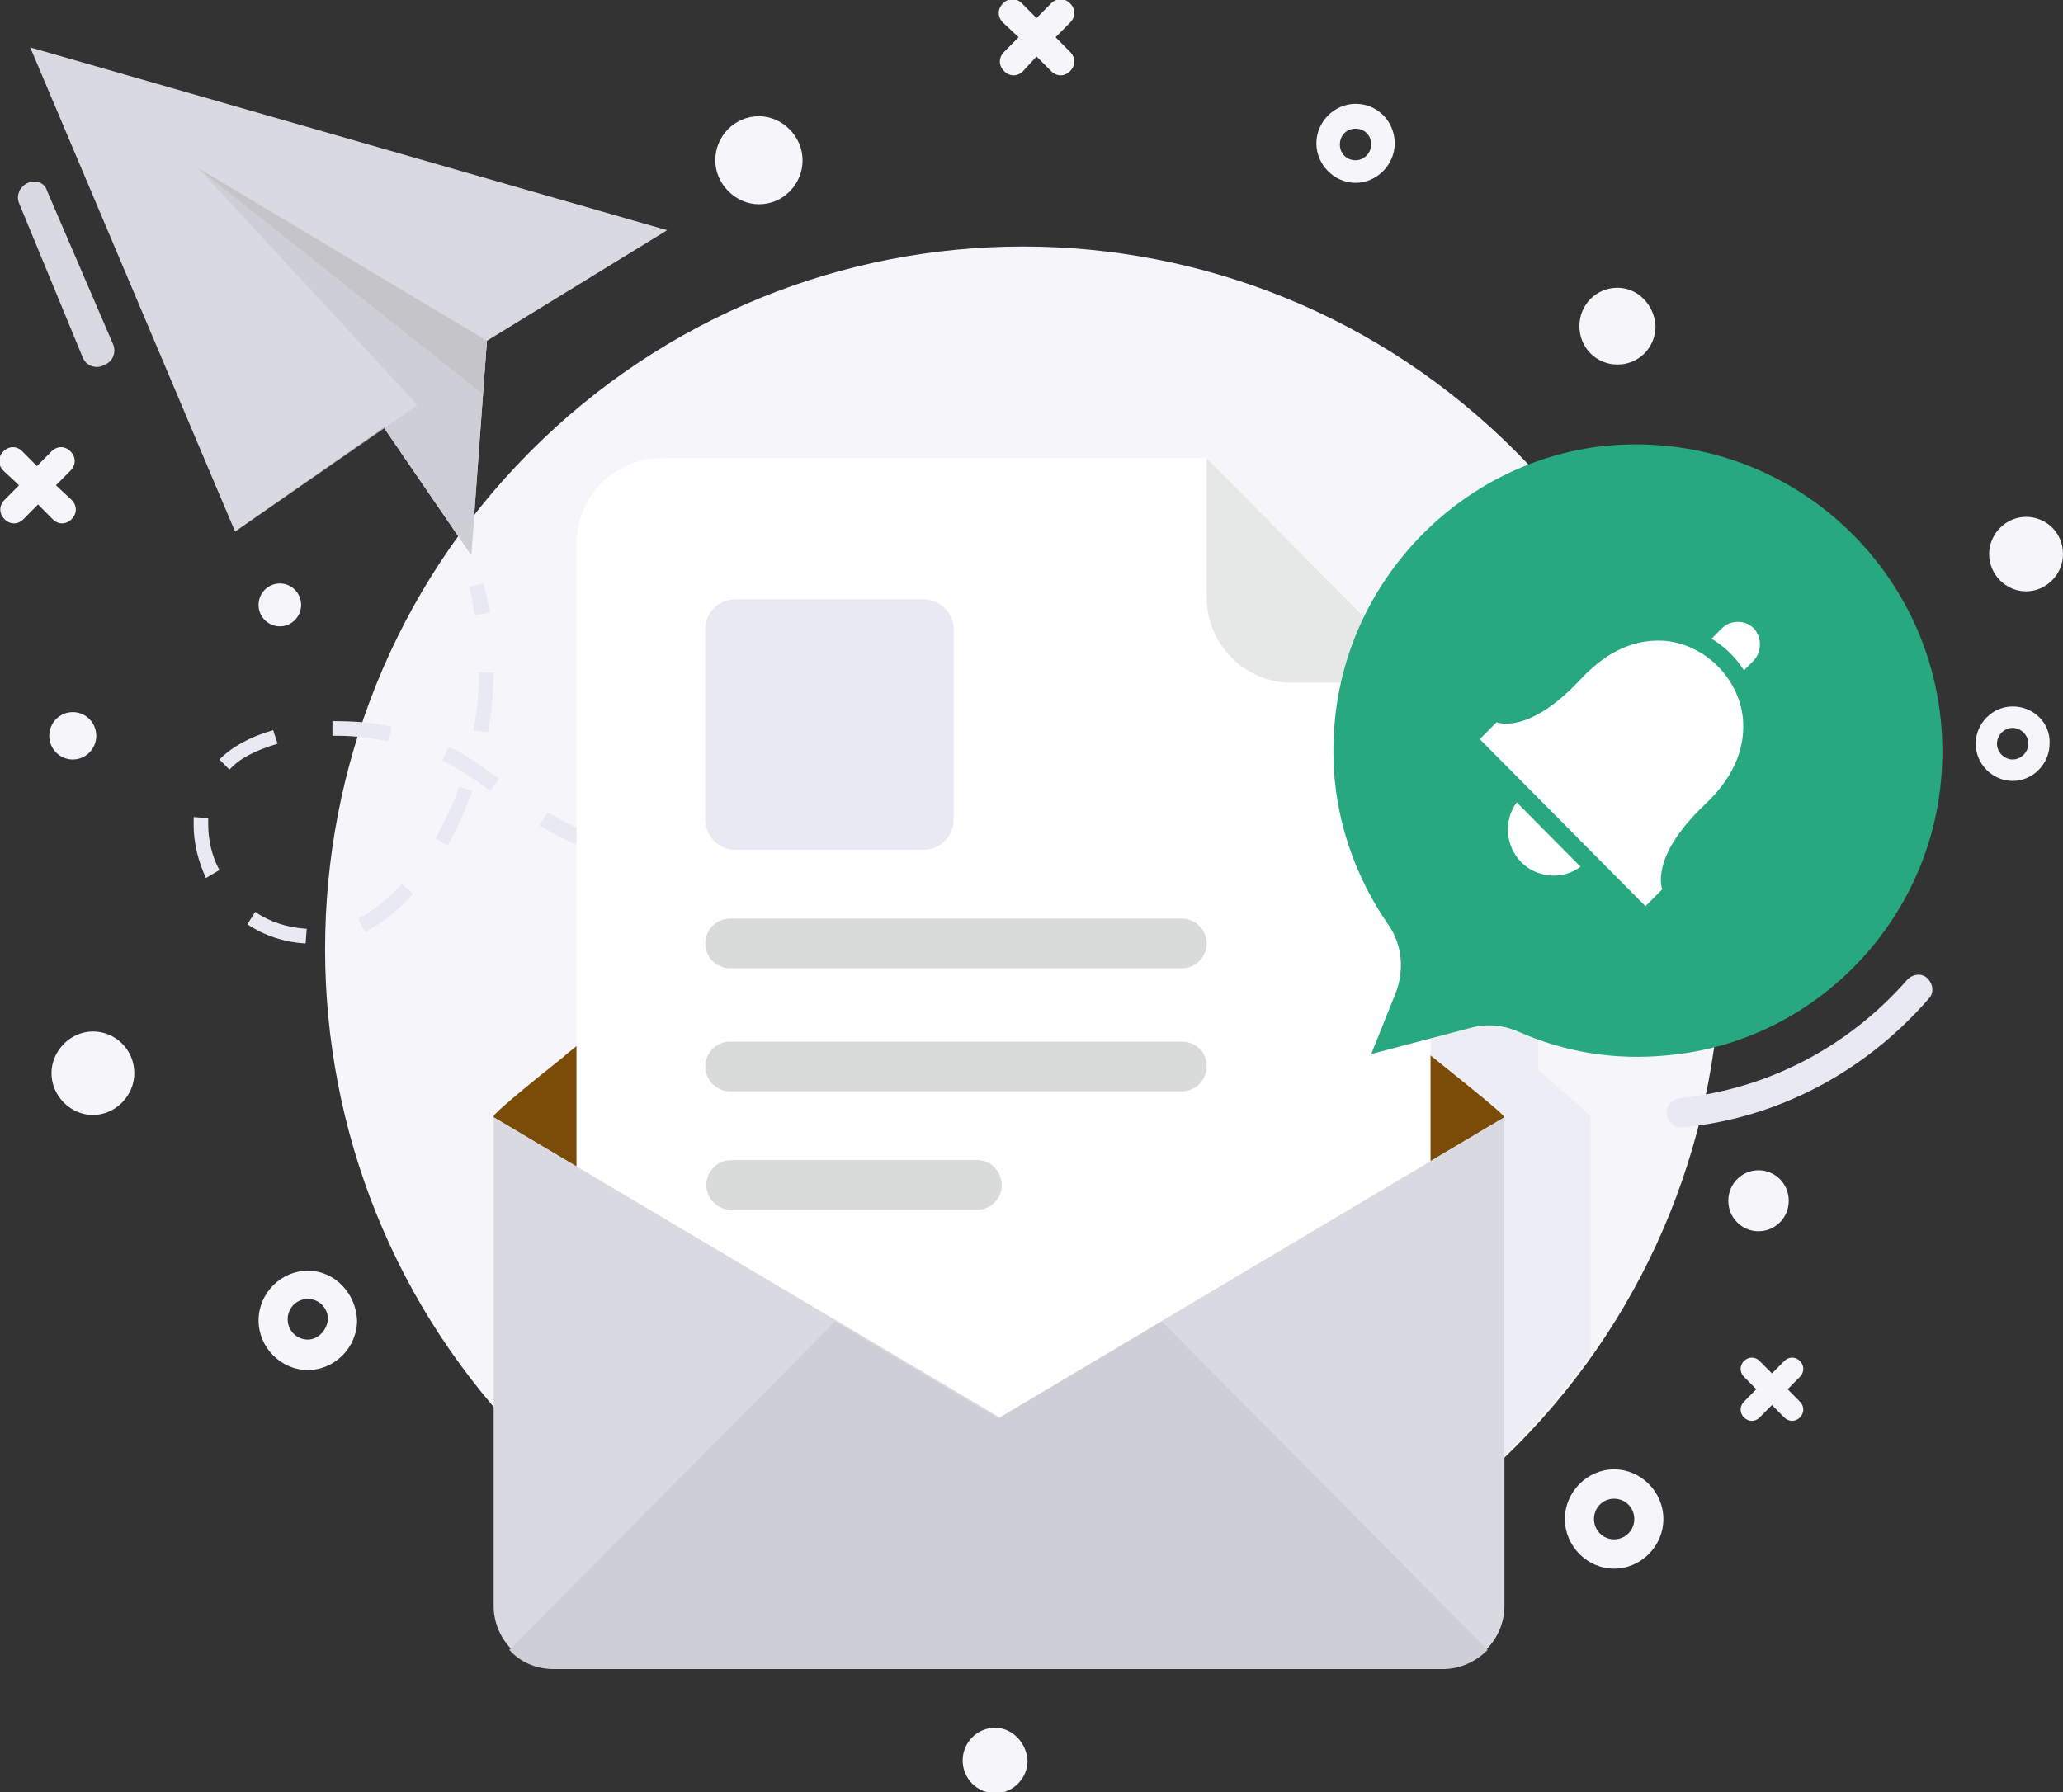 <svg width="122" height="106" viewBox="0 0 122 106" fill="none" xmlns="http://www.w3.org/2000/svg">
<rect x="0" y="0" width="122" height="106" fill="#333333" stroke="none"/>
<g clip-path="url(#clip0)">
<path d="M89.684 85.513C105.802 69.286 105.802 42.977 89.684 26.75C73.565 10.524 47.432 10.524 31.314 26.75C15.195 42.977 15.195 69.286 31.314 85.513C47.432 101.74 73.565 101.74 89.684 85.513Z" fill="#F6F6FA"/>
<path opacity="0.73" d="M94.065 66.083V80.101C92.543 82.237 90.821 84.239 88.968 86.108V66.083C88.968 65.95 86.452 63.88 84.533 62.345V61.411L86.85 60.81C87.776 60.543 88.769 60.676 89.696 61.01C90.093 61.21 90.49 61.344 90.954 61.477V63.28C92.874 64.948 94.065 65.95 94.065 66.083Z" fill="#E9E9F4"/>
<path d="M1.787 2.804L13.901 31.44L22.705 25.299L27.869 32.841L28.795 20.159L39.453 13.617L1.787 2.804Z" fill="#D9D9E2"/>
<path d="M24.691 23.963L13.901 31.44L22.705 25.299L27.869 32.841L28.795 20.159L11.717 9.946L24.691 23.963Z" fill="#CECED6"/>
<path d="M28.531 23.296L11.717 9.946L28.795 20.159L28.531 23.296Z" fill="#C5C5C9"/>
<path d="M28.067 36.379C28.001 35.845 27.869 35.244 27.736 34.71L28.597 34.51C28.729 35.044 28.861 35.645 28.994 36.246L28.067 36.379Z" fill="#E9E9F4"/>
<path d="M18.072 55.803C16.814 55.737 15.622 55.336 14.629 54.669L15.093 53.934C15.953 54.535 17.012 54.869 18.138 54.936L18.072 55.803ZM21.58 55.136L21.183 54.335C22.043 53.868 22.97 53.2 23.764 52.266L24.426 52.867C23.566 53.868 22.573 54.602 21.58 55.136ZM12.18 51.932C11.717 50.931 11.452 49.863 11.452 48.795C11.452 48.728 11.452 48.594 11.452 48.528V48.328L12.312 48.394V48.528C12.312 48.594 12.312 48.661 12.312 48.728C12.312 49.663 12.511 50.597 12.974 51.465L12.18 51.932ZM45.411 51.732V50.864C46.536 50.864 47.661 50.797 48.853 50.73L48.919 51.598C47.727 51.665 46.536 51.665 45.411 51.732ZM41.968 51.598L41.439 51.532C40.38 51.465 39.453 51.331 38.526 51.131L38.659 50.263C39.519 50.397 40.446 50.53 41.505 50.597L42.035 50.664L41.968 51.598ZM52.361 51.198L52.229 50.33C53.354 50.197 54.48 49.996 55.605 49.796L55.737 50.664C54.612 50.864 53.487 51.064 52.361 51.198ZM35.084 50.33C34.091 49.996 33.098 49.529 32.304 49.062C32.171 48.995 32.039 48.928 31.907 48.795L32.37 48.06C32.502 48.127 32.635 48.194 32.767 48.261C33.562 48.728 34.488 49.129 35.415 49.462L35.084 50.33ZM26.479 49.996L25.75 49.596C26.28 48.594 26.809 47.593 27.14 46.525L27.935 46.792C27.538 47.86 27.074 48.928 26.479 49.996ZM59.179 49.863L58.981 48.995C60.04 48.728 61.165 48.461 62.291 48.127L62.556 48.928C61.364 49.329 60.239 49.596 59.179 49.863ZM65.865 47.994L65.601 47.193C66.66 46.859 67.785 46.459 68.844 46.058L69.109 46.859C68.05 47.26 66.924 47.593 65.865 47.994ZM28.994 46.792C28.2 46.191 27.339 45.591 26.412 45.123L26.148 44.99L26.545 44.189C26.677 44.256 26.743 44.322 26.876 44.322C27.869 44.856 28.729 45.524 29.523 46.058L28.994 46.792ZM13.57 45.524L12.974 44.923C13.703 44.189 14.762 43.588 16.152 43.188L16.417 43.989C15.093 44.389 14.166 44.856 13.57 45.524ZM22.97 43.855C21.977 43.655 20.984 43.521 19.991 43.521H19.66V42.654C20.852 42.654 22.043 42.72 23.169 42.987L22.97 43.855ZM28.862 43.321L28.001 43.188C28.2 42.053 28.332 40.918 28.332 39.783H29.192C29.192 40.985 29.06 42.12 28.862 43.321Z" fill="#E9E9F4"/>
<path d="M72.419 45.591L72.088 44.79C72.617 44.589 73.147 44.389 73.677 44.189L74.007 44.99C73.478 45.19 72.948 45.39 72.419 45.591Z" fill="#E9E9F4"/>
<path d="M99.427 66.684C98.964 66.684 98.633 66.35 98.566 65.883C98.5 65.416 98.897 65.015 99.361 64.948C104.524 64.414 109.29 61.945 112.799 57.94C113.13 57.606 113.659 57.539 113.99 57.873C114.321 58.207 114.387 58.741 114.056 59.074C110.283 63.413 105.12 66.15 99.493 66.684C99.493 66.684 99.493 66.684 99.427 66.684Z" fill="#E9E9F4"/>
<path d="M88.968 66.083L59.047 83.839L29.193 66.083V66.016C29.193 65.883 30.848 64.481 33.363 62.479L33.429 62.412C41.704 55.67 59.047 41.853 59.047 41.853C59.047 41.853 76.457 55.67 84.665 62.479C87.247 64.548 88.968 65.95 88.968 66.083Z" fill="#7A4C08"/>
<path d="M71.36 27.101H39.122C36.342 27.101 34.091 29.37 34.091 32.174V81.369C34.091 84.173 36.342 86.442 39.122 86.442H79.568C82.348 86.442 84.599 84.173 84.599 81.369V40.384L71.36 27.101Z" fill="white"/>
<path d="M71.36 35.311C71.36 38.115 73.61 40.384 76.391 40.384H84.533L71.36 27.101V35.311Z" fill="#E6E8E8"/>
<path d="M54.612 35.445H43.491C42.498 35.445 41.704 36.246 41.704 37.247V48.461C41.704 49.462 42.498 50.263 43.491 50.263H54.612C55.605 50.263 56.399 49.462 56.399 48.461V37.247C56.399 36.246 55.605 35.445 54.612 35.445Z" fill="#E9E9F4"/>
<path d="M69.903 54.335H43.16C42.366 54.335 41.704 55.002 41.704 55.803C41.704 56.605 42.366 57.272 43.16 57.272H69.903C70.698 57.272 71.36 56.605 71.36 55.803C71.36 55.002 70.698 54.335 69.903 54.335Z" fill="#D9DBDB"/>
<path d="M69.903 61.611H43.16C42.366 61.611 41.704 62.278 41.704 63.079C41.704 63.88 42.366 64.548 43.16 64.548H69.903C70.698 64.548 71.36 63.88 71.36 63.079C71.36 62.212 70.698 61.611 69.903 61.611Z" fill="#D9DBDB"/>
<path d="M57.789 68.62H43.226C42.432 68.62 41.77 69.287 41.77 70.088C41.77 70.889 42.432 71.557 43.226 71.557H57.789C58.584 71.557 59.246 70.889 59.246 70.088C59.18 69.22 58.584 68.62 57.789 68.62Z" fill="#D9DBDB"/>
<path d="M88.968 66.083V94.986C88.968 96.989 87.313 98.657 85.327 98.657H32.833C30.848 98.657 29.193 96.989 29.193 94.986V66.083L59.113 83.839L88.968 66.083Z" fill="#D9D9E2"/>
<path d="M87.975 97.589L68.712 78.165L59.047 83.906L49.383 78.165L30.119 97.589C30.781 98.324 31.708 98.724 32.767 98.724H85.327C86.386 98.724 87.313 98.257 87.975 97.589Z" fill="#CECED6"/>
<path d="M94.992 26.366C86.386 27.234 79.502 34.377 78.906 43.054C78.575 47.393 79.833 51.398 82.084 54.669C82.944 55.87 83.076 57.472 82.481 58.874L81.091 62.345L86.916 60.81C87.843 60.543 88.835 60.61 89.762 61.01C92.476 62.212 95.455 62.746 98.699 62.412C107.172 61.611 113.99 54.736 114.785 46.191C115.844 34.777 106.378 25.299 94.992 26.366Z" fill="#28A87F"/>
<path d="M97.309 53.601L98.302 52.599C98.302 52.599 97.507 50.73 100.817 47.593C102.803 45.724 103.2 43.922 103.068 42.453C102.803 40.117 100.883 38.181 98.566 37.914C97.11 37.781 95.323 38.181 93.469 40.184C90.358 43.521 88.504 42.72 88.504 42.72L87.512 43.722L97.309 53.601Z" fill="white"/>
<path d="M89.696 47.46C88.902 48.528 89.034 50.063 89.961 50.998C90.888 51.932 92.41 52.066 93.469 51.264L89.696 47.46Z" fill="white"/>
<path d="M103.73 39.049L103.134 39.65C102.671 38.916 102.009 38.248 101.214 37.781L101.81 37.18C102.34 36.646 103.2 36.646 103.73 37.18C104.193 37.714 104.193 38.515 103.73 39.049Z" fill="white"/>
<path d="M2.78 11.281L6.686 20.359C6.884 20.826 6.686 21.36 6.222 21.561L6.09 21.627C5.627 21.828 5.097 21.627 4.899 21.16L1.125 12.015C0.927 11.548 1.192 11.014 1.655 10.814C2.118 10.613 2.648 10.814 2.78 11.281Z" fill="#D9D9E2"/>
<path d="M18.204 75.161C16.615 75.161 15.291 76.496 15.291 78.098C15.291 79.7 16.615 81.035 18.204 81.035C19.793 81.035 21.116 79.7 21.116 78.098C21.05 76.496 19.793 75.161 18.204 75.161ZM18.204 79.233C17.542 79.233 17.012 78.699 17.012 78.031C17.012 77.364 17.542 76.83 18.204 76.83C18.866 76.83 19.395 77.364 19.395 78.031C19.329 78.699 18.8 79.233 18.204 79.233Z" fill="#F6F6FA"/>
<path d="M95.455 86.909C93.866 86.909 92.543 88.244 92.543 89.846C92.543 91.448 93.866 92.783 95.455 92.783C97.044 92.783 98.368 91.448 98.368 89.846C98.368 88.244 97.044 86.909 95.455 86.909ZM95.455 91.048C94.793 91.048 94.264 90.514 94.264 89.846C94.264 89.179 94.793 88.645 95.455 88.645C96.117 88.645 96.647 89.179 96.647 89.846C96.647 90.514 96.117 91.048 95.455 91.048Z" fill="#F6F6FA"/>
<path d="M119.021 41.786C117.829 41.786 116.837 42.787 116.837 43.989C116.837 45.19 117.829 46.191 119.021 46.191C120.213 46.191 121.206 45.19 121.206 43.989C121.272 42.787 120.279 41.786 119.021 41.786ZM119.021 44.923C118.558 44.923 118.094 44.523 118.094 43.989C118.094 43.521 118.491 43.054 119.021 43.054C119.484 43.054 119.948 43.455 119.948 43.989C119.948 44.456 119.551 44.923 119.021 44.923Z" fill="#F6F6FA"/>
<path d="M80.164 6.141C78.906 6.141 77.847 7.209 77.847 8.477C77.847 9.746 78.906 10.814 80.164 10.814C81.421 10.814 82.481 9.746 82.481 8.477C82.481 7.209 81.488 6.141 80.164 6.141ZM80.164 9.479C79.634 9.479 79.237 9.078 79.237 8.544C79.237 8.01 79.634 7.61 80.164 7.61C80.693 7.61 81.091 8.01 81.091 8.544C81.091 9.011 80.693 9.479 80.164 9.479Z" fill="#F6F6FA"/>
<path d="M5.494 61.01C4.17 61.01 3.045 62.145 3.045 63.48C3.045 64.815 4.17 65.95 5.494 65.95C6.818 65.95 7.943 64.815 7.943 63.48C7.943 62.078 6.818 61.01 5.494 61.01Z" fill="#F6F6FA"/>
<path d="M103.994 69.22C103.002 69.22 102.207 70.021 102.207 71.023C102.207 72.024 103.002 72.825 103.994 72.825C104.987 72.825 105.782 72.024 105.782 71.023C105.782 70.021 104.987 69.22 103.994 69.22Z" fill="#F6F6FA"/>
<path d="M44.881 6.875C43.425 6.875 42.299 8.077 42.299 9.479C42.299 10.88 43.491 12.082 44.881 12.082C46.337 12.082 47.463 10.88 47.463 9.479C47.463 8.077 46.271 6.875 44.881 6.875Z" fill="#F6F6FA"/>
<path d="M58.849 102.195C57.789 102.195 56.929 103.063 56.929 104.131C56.929 105.199 57.789 106.067 58.849 106.067C59.908 106.067 60.768 105.199 60.768 104.131C60.702 103.063 59.842 102.195 58.849 102.195Z" fill="#F6F6FA"/>
<path d="M95.654 17.021C94.396 17.021 93.403 18.023 93.403 19.291C93.403 20.559 94.396 21.561 95.654 21.561C96.912 21.561 97.904 20.559 97.904 19.291C97.838 18.023 96.845 17.021 95.654 17.021Z" fill="#F6F6FA"/>
<path d="M16.549 37.047C17.244 37.047 17.807 36.479 17.807 35.778C17.807 35.078 17.244 34.51 16.549 34.51C15.854 34.51 15.291 35.078 15.291 35.778C15.291 36.479 15.854 37.047 16.549 37.047Z" fill="#F6F6FA"/>
<path d="M119.815 30.572C118.624 30.572 117.631 31.573 117.631 32.775C117.631 33.976 118.624 34.977 119.815 34.977C121.007 34.977 122 33.976 122 32.775C122 31.506 121.007 30.572 119.815 30.572Z" fill="#F6F6FA"/>
<path d="M4.303 44.923C5.07 44.923 5.693 44.296 5.693 43.521C5.693 42.747 5.07 42.12 4.303 42.12C3.535 42.12 2.913 42.747 2.913 43.521C2.913 44.296 3.535 44.923 4.303 44.923Z" fill="#F6F6FA"/>
<path d="M62.423 2.203L63.284 1.335C63.615 1.001 63.615 0.534 63.284 0.2C62.953 -0.133 62.489 -0.133 62.158 0.2L61.298 1.068L60.437 0.2C60.106 -0.133 59.643 -0.133 59.312 0.2C58.981 0.534 58.981 1.001 59.312 1.335L60.239 2.203L59.378 3.071C59.047 3.404 59.047 3.872 59.378 4.205C59.709 4.539 60.172 4.539 60.504 4.205L61.298 3.338L62.158 4.205C62.489 4.539 62.953 4.539 63.284 4.205C63.615 3.872 63.615 3.404 63.284 3.071L62.423 2.203Z" fill="#F6F6FA"/>
<path d="M3.31 28.703L4.17 27.835C4.501 27.501 4.501 27.034 4.17 26.7C3.839 26.366 3.376 26.366 3.045 26.7L2.184 27.568L1.324 26.7C0.993 26.366 0.529 26.366 0.198 26.7C-0.133 27.034 -0.133 27.501 0.198 27.835L1.125 28.703L0.265 29.57C-0.066 29.904 -0.066 30.372 0.265 30.705C0.596 31.039 1.059 31.039 1.39 30.705L2.251 29.837L3.111 30.705C3.442 31.039 3.905 31.039 4.236 30.705C4.567 30.372 4.567 29.904 4.236 29.57L3.31 28.703Z" fill="#F6F6FA"/>
<path d="M105.716 82.17L106.444 81.436C106.708 81.169 106.708 80.768 106.444 80.501C106.179 80.234 105.782 80.234 105.517 80.501L104.789 81.236L104.061 80.501C103.796 80.234 103.399 80.234 103.134 80.501C102.869 80.768 102.869 81.169 103.134 81.436L103.862 82.17L103.134 82.904C102.869 83.171 102.869 83.572 103.134 83.839C103.399 84.106 103.796 84.106 104.061 83.839L104.789 83.105L105.517 83.839C105.782 84.106 106.179 84.106 106.444 83.839C106.708 83.572 106.708 83.171 106.444 82.904L105.716 82.17Z" fill="#F6F6FA"/>
</g>
<defs>
<clipPath id="clip0">
<rect width="122" height="106" fill="white"/>
</clipPath>
</defs>
</svg>
